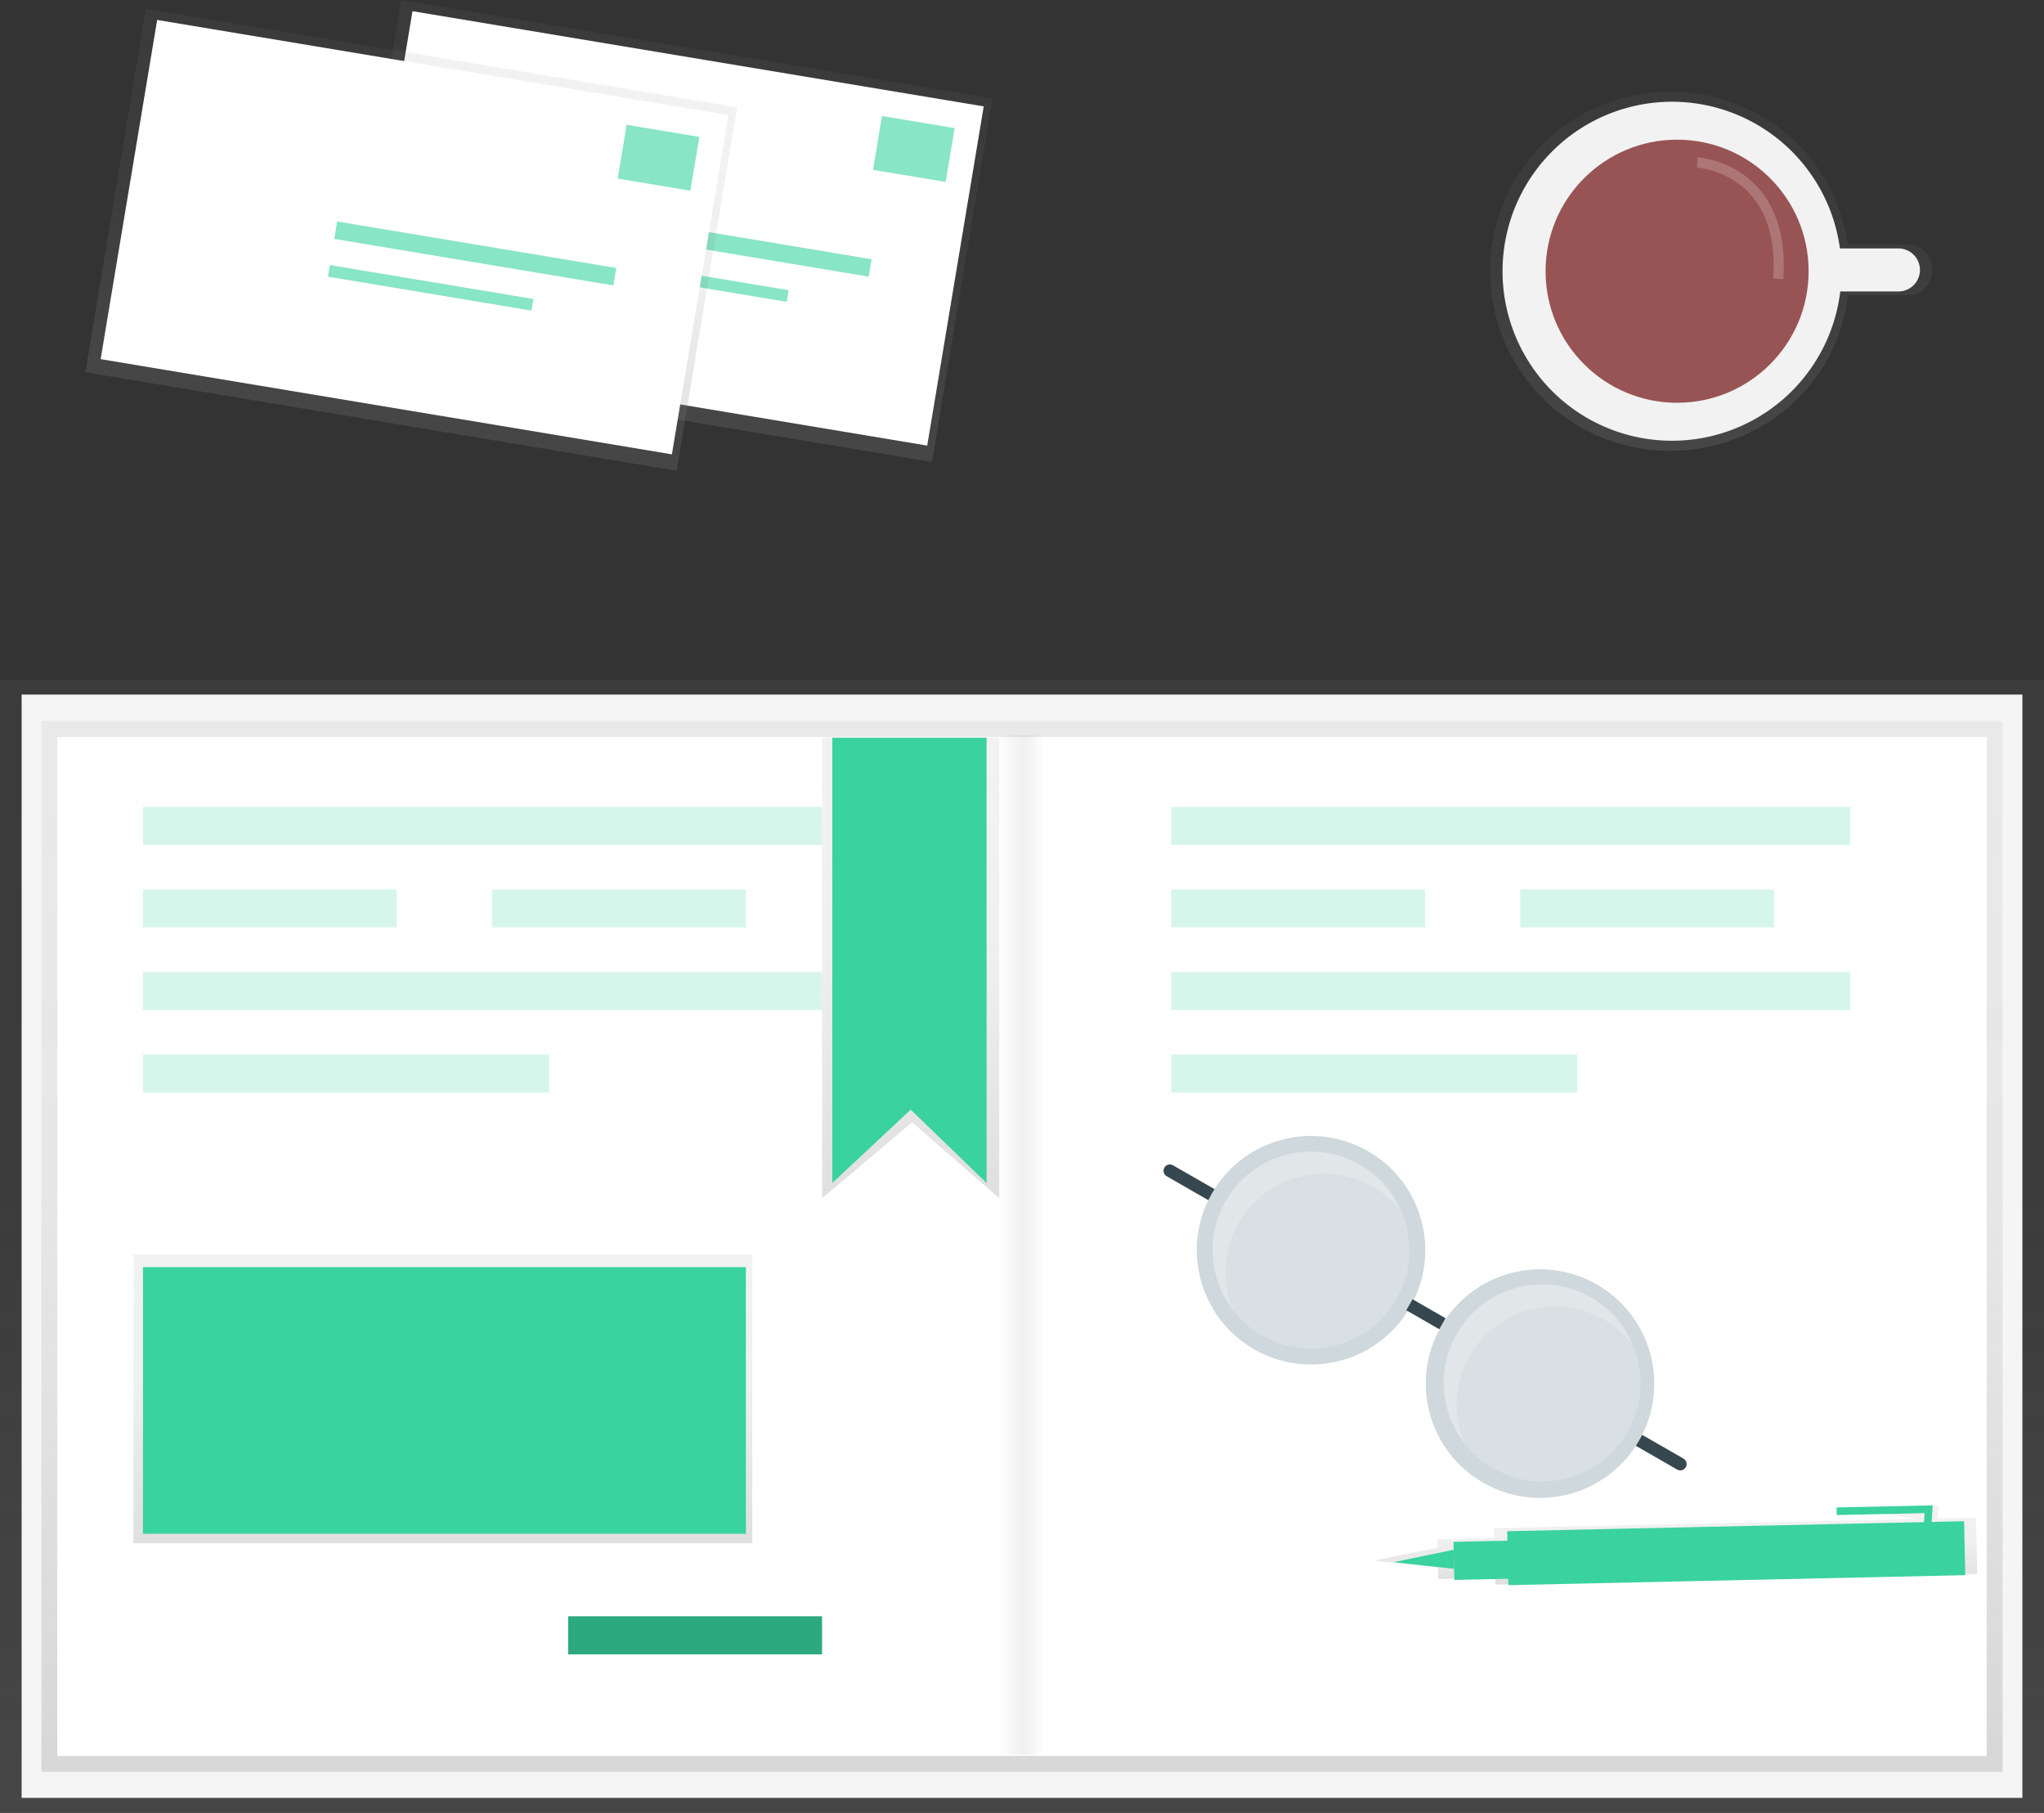 <svg id="b6fc12fe-ef8e-4547-9b80-cc65bddfbdcc" data-name="Layer 1" xmlns="http://www.w3.org/2000/svg" xmlns:xlink="http://www.w3.org/1999/xlink" width="808.12" height="716.61" viewBox="0 0 808.12 716.61"><rect x="0" y="0" width="808.12" height="716.61" fill="#333333" stroke="none"/><defs><linearGradient id="ed96248d-4698-486b-a4de-994c4b868212" x1="404.06" y1="716.61" x2="404.06" y2="268.61" gradientUnits="userSpaceOnUse"><stop offset="0" stop-color="gray" stop-opacity="0.25"/><stop offset="0.54" stop-color="gray" stop-opacity="0.12"/><stop offset="1" stop-color="gray" stop-opacity="0.1"/></linearGradient><linearGradient id="19e667c4-6f71-4983-83f3-bdc836fc61a1" x1="210.22" y1="700.35" x2="210.22" y2="285.07" xlink:href="#ed96248d-4698-486b-a4de-994c4b868212"/><linearGradient id="a9513409-4da2-43cc-9c76-afee4a38ce48" x1="428.16" y1="792.05" x2="428.16" y2="376.77" gradientTransform="matrix(-1, 0, 0, 1, 1026.06, -91.7)" xlink:href="#ed96248d-4698-486b-a4de-994c4b868212"/><linearGradient id="7ac6efeb-e6e1-46af-b5fe-b7efb8ee1379" x1="175.09" y1="610.02" x2="175.09" y2="495.85" xlink:href="#ed96248d-4698-486b-a4de-994c4b868212"/><linearGradient id="14a2a5b5-64cc-4fe8-b0e6-f15ac830e947" x1="662.51" y1="626.33" x2="662.51" y2="594.97" xlink:href="#ed96248d-4698-486b-a4de-994c4b868212"/><linearGradient id="e2bd95a9-e695-4a74-8d7c-3533af243856" x1="872.5" y1="269.91" x2="872.5" y2="127.91" xlink:href="#ed96248d-4698-486b-a4de-994c4b868212"/><linearGradient id="a6752e00-ae16-4d29-b62a-f8206f0a04a1" x1="458.97" y1="247.52" x2="458.97" y2="101.87" gradientTransform="translate(634.16 -275.97) rotate(90)" xlink:href="#ed96248d-4698-486b-a4de-994c4b868212"/><linearGradient id="f9b0df9c-8115-4cd0-ada0-65f11e2c9179" x1="359.97" y1="267.52" x2="359.97" y2="121.87" gradientTransform="translate(553.22 -173.51) rotate(90)" xlink:href="#ed96248d-4698-486b-a4de-994c4b868212"/><linearGradient id="3de726b5-1495-4a3c-a21e-83c396d56dc7" x1="395.06" y1="492.11" x2="413.06" y2="492.11" gradientUnits="userSpaceOnUse"><stop offset="0" stop-color="#fff" stop-opacity="0.12"/><stop offset="0.54" stop-color="gray" stop-opacity="0.12"/><stop offset="1" stop-color="#fff" stop-opacity="0.12"/></linearGradient><linearGradient id="1dcf2d63-9f57-411e-ae8f-263acd821179" x1="360.06" y1="473.61" x2="360.06" y2="291.61" xlink:href="#ed96248d-4698-486b-a4de-994c4b868212"/></defs><title>notebook</title><rect y="268.61" width="808.12" height="448" fill="url(#ed96248d-4698-486b-a4de-994c4b868212)"/><rect x="8.55" y="274.55" width="791.03" height="436.12" fill="#f5f5f5"/><rect x="16.37" y="285.07" width="387.68" height="415.29" fill="url(#19e667c4-6f71-4983-83f3-bdc836fc61a1)"/><rect x="404.06" y="285.07" width="387.68" height="415.29" fill="url(#a9513409-4da2-43cc-9c76-afee4a38ce48)"/><rect x="22.65" y="291.34" width="381.41" height="402.74" fill="#fff"/><rect x="404.06" y="291.34" width="381.41" height="402.74" fill="#fff"/><rect x="56.52" y="318.94" width="268.49" height="15.06" fill="#38d39f" opacity="0.2"/><rect x="56.52" y="351.56" width="100.37" height="15.06" fill="#38d39f" opacity="0.2"/><rect x="194.53" y="351.56" width="100.37" height="15.06" fill="#38d39f" opacity="0.2"/><rect x="224.64" y="638.88" width="100.37" height="15.06" fill="#38d39f"/><rect x="224.64" y="638.88" width="100.37" height="15.06" opacity="0.2"/><rect x="56.52" y="384.19" width="268.49" height="15.06" fill="#38d39f" opacity="0.2"/><rect x="56.52" y="416.81" width="160.59" height="15.06" fill="#38d39f" opacity="0.2"/><rect x="463.03" y="318.94" width="268.49" height="15.06" fill="#38d39f" opacity="0.2"/><rect x="463.03" y="351.56" width="100.37" height="15.06" fill="#38d39f" opacity="0.2"/><rect x="601.04" y="351.56" width="100.37" height="15.06" fill="#38d39f" opacity="0.2"/><rect x="463.03" y="384.19" width="268.49" height="15.06" fill="#38d39f" opacity="0.2"/><rect x="463.03" y="416.81" width="160.59" height="15.06" fill="#38d39f" opacity="0.2"/><rect x="52.76" y="495.85" width="244.66" height="114.17" fill="url(#7ac6efeb-e6e1-46af-b5fe-b7efb8ee1379)"/><rect x="56.52" y="500.87" width="238.38" height="105.39" fill="#38d39f"/><polygon points="781.22 599.9 766.09 600.23 766.43 594.97 728.06 595.79 758.42 600.39 590.7 604.02 590.78 607.96 568.29 608.44 568.45 615.59 568.36 611.72 543.32 616.86 568.53 619.6 568.63 624.19 591.13 623.71 591.18 626.33 781.71 622.21 781.22 599.9" fill="url(#14a2a5b5-64cc-4fe8-b0e6-f15ac830e947)"/><rect x="792.06" y="694.95" width="180.67" height="21.33" transform="translate(1584.02 1300.14) rotate(178.75)" fill="#3ad29f"/><rect x="770.77" y="700.88" width="25.09" height="15.06" transform="translate(1385.95 1307.87) rotate(178.75)" fill="#3ad29f"/><polygon points="574.9 620.12 551 617.5 574.74 612.59 574.9 620.12" fill="#38d39f"/><polyline points="762.11 602.86 762.52 596.57 726.14 597.37" fill="none" stroke="#3ad29f" stroke-miterlimit="10" stroke-width="3"/><line x1="648" y1="569.33" x2="664.32" y2="578.71" fill="#fccc63" stroke="#37474f" stroke-linecap="round" stroke-miterlimit="10" stroke-width="5"/><line x1="462.51" y1="462.78" x2="478.83" y2="472.15" fill="#fccc63" stroke="#37474f" stroke-linecap="round" stroke-miterlimit="10" stroke-width="5"/><circle cx="804.78" cy="638.53" r="45.17" transform="translate(-345.71 926.61) rotate(-60.12)" fill="#cfd8dc"/><circle cx="714.25" cy="585.81" r="45.17" transform="translate(-345.43 821.65) rotate(-60.12)" fill="#cfd8dc"/><circle cx="714.25" cy="585.81" r="38.89" transform="translate(-345.43 821.65) rotate(-60.12)" fill="#fff" opacity="0.2"/><circle cx="805.63" cy="638.3" r="38.89" transform="translate(-345.08 927.23) rotate(-60.12)" fill="#fff" opacity="0.2"/><line x1="557.24" y1="515.75" x2="570.29" y2="523.25" fill="#fccc63" stroke="#37474f" stroke-miterlimit="10" stroke-width="5"/><path d="M685.64,575.16a38.9,38.9,0,0,1,64.42-4.51,38.89,38.89,0,1,0-66.51,39A38.83,38.83,0,0,1,685.64,575.16Z" transform="translate(-195.94 -91.7)" fill="#fff" opacity="0.2"/><path d="M777,627.65a38.9,38.9,0,0,1,64.42-4.51,38.89,38.89,0,1,0-66.51,39A38.83,38.83,0,0,1,777,627.65Z" transform="translate(-195.94 -91.7)" fill="#fff" opacity="0.2"/><path d="M950.92,188.37h-24.5c-4.66-34.7-34.37-60.46-70.34-60.46a71,71,0,0,0,0,142c36.34,0,66.29-26.31,70.48-61.52h24.36c5,0,9-5.05,9-10S955.87,188.37,950.92,188.37Z" transform="translate(-195.94 -91.7)" fill="url(#e2bd95a9-e695-4a74-8d7c-3533af243856)"/><path d="M946.5,189.91H923.38a67,67,0,1,0,.13,17h23a8.5,8.5,0,0,0,0-17Z" transform="translate(-195.94 -91.7)" fill="#f2f2f2"/><circle cx="663.06" cy="107.21" r="52" fill="#985454"/><path d="M867,155.91s35,2,32,46" transform="translate(-195.94 -91.7)" fill="none" stroke="#fff" stroke-miterlimit="10" stroke-width="4" opacity="0.2"/><rect x="386.64" y="64.51" width="145.65" height="236.99" transform="translate(7.51 514.45) rotate(-80.54)" fill="url(#a6752e00-ae16-4d29-b62a-f8206f0a04a1)"/><rect x="392.79" y="67.49" width="135.93" height="228.96" transform="translate(9.61 514.86) rotate(-80.54)" fill="#fff"/><g opacity="0.6"><rect x="542.67" y="139.79" width="29.13" height="21.56" transform="translate(-163.62 -181.22) rotate(9.46)" fill="#38d39f"/><rect x="428.86" y="184.91" width="111.86" height="6.99" transform="translate(-158.39 -168.8) rotate(9.46)" fill="#38d39f"/><rect x="426.38" y="199.67" width="81.56" height="4.66" transform="translate(-156.4 -165.72) rotate(9.46)" fill="#38d39f"/></g><rect x="285.7" y="67.97" width="145.65" height="236.99" transform="translate(-80.26 417.78) rotate(-80.54)" fill="url(#f9b0df9c-8115-4cd0-ada0-65f11e2c9179)"/><rect x="291.85" y="70.95" width="135.93" height="228.96" transform="translate(-78.16 418.18) rotate(-80.54)" fill="#fff"/><g opacity="0.6"><rect x="441.73" y="143.25" width="29.13" height="21.56" transform="translate(-164.43 -164.58) rotate(9.46)" fill="#38d39f"/><rect x="327.92" y="188.37" width="111.86" height="6.99" transform="translate(-159.2 -152.16) rotate(9.46)" fill="#38d39f"/><rect x="325.44" y="203.13" width="81.56" height="4.66" transform="translate(-157.2 -149.08) rotate(9.46)" fill="#38d39f"/></g><rect x="395.06" y="290.61" width="18" height="403" fill="url(#3de726b5-1495-4a3c-a21e-83c396d56dc7)"/><polygon points="395.06 473.61 360.63 443.62 325.06 473.61 325.06 291.61 395.06 291.61 395.06 473.61" fill="url(#1dcf2d63-9f57-411e-ae8f-263acd821179)"/><polygon points="390.06 467.61 360.06 438.61 329.06 467.61 329.06 291.61 390.06 291.61 390.06 467.61" fill="#3ad29f"/></svg>